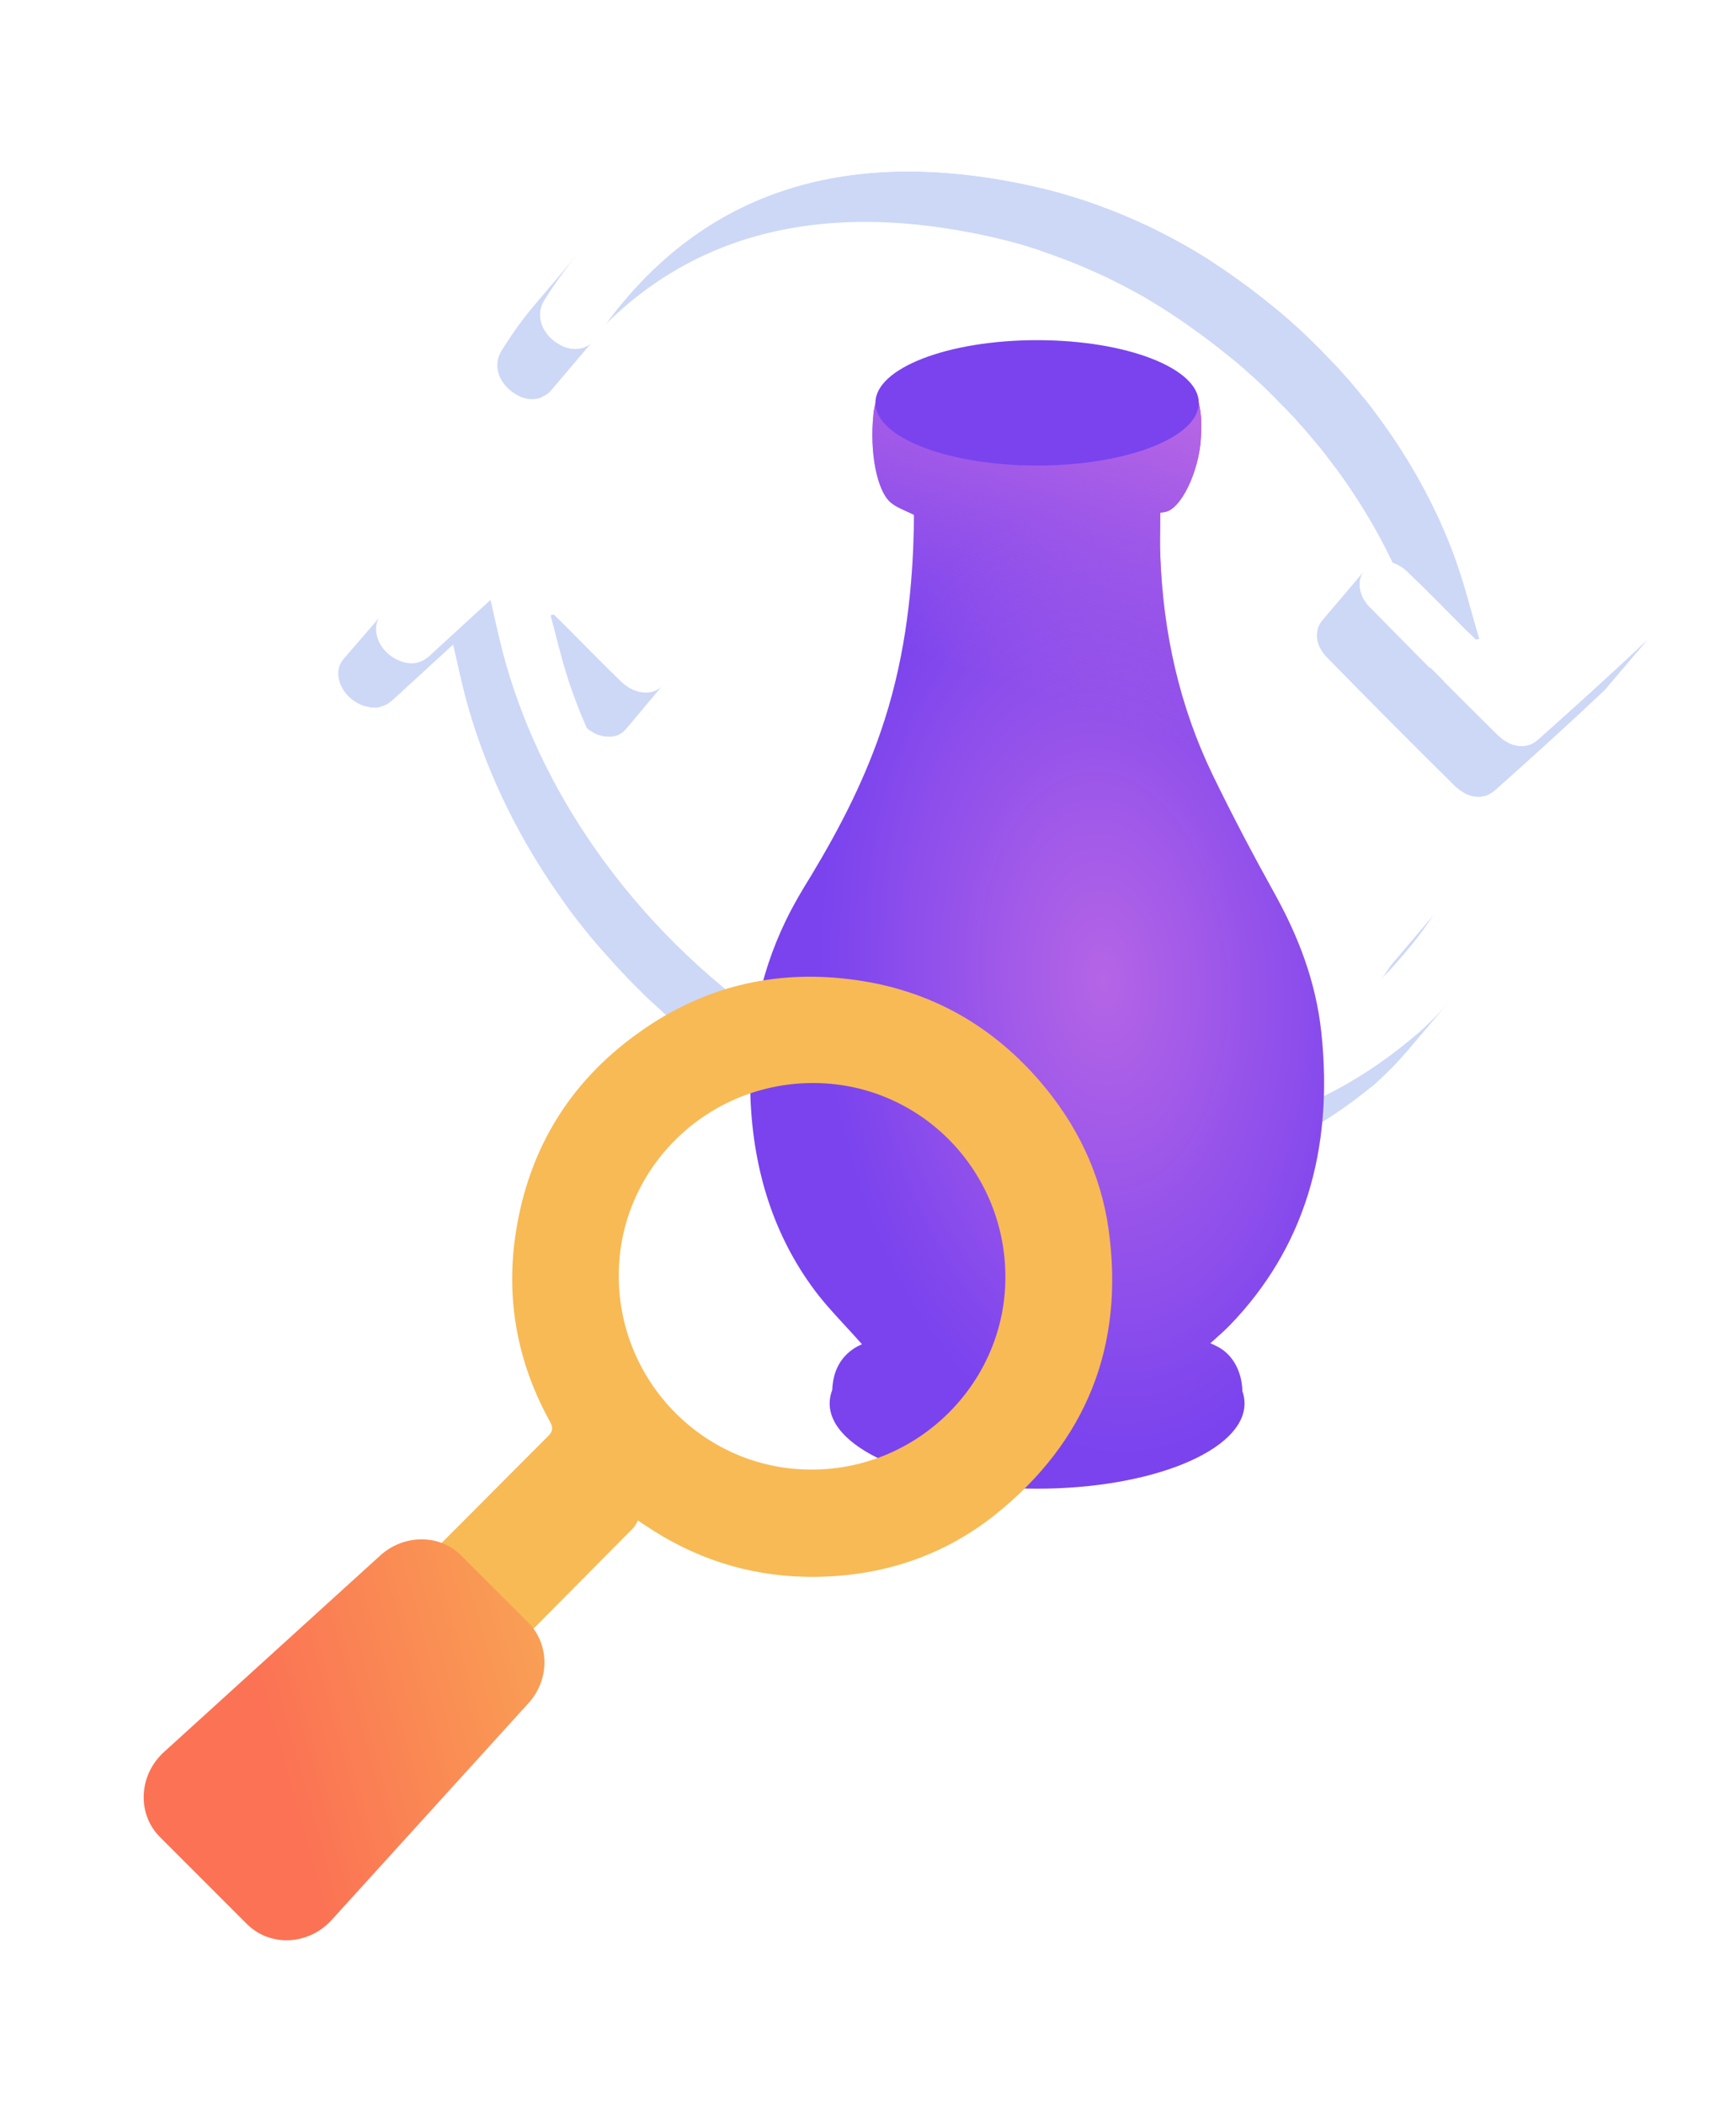 <svg width="434" height="526" viewBox="0 0 434 526" fill="none" xmlns="http://www.w3.org/2000/svg">
<path d="M412.063 159.62L401.39 172.197C401.242 172.334 401.148 172.484 400.933 172.663C391.999 181.11 382.886 189.342 373.733 197.507C373.517 197.686 373.315 197.81 373.099 197.988C373.032 198.03 372.964 198.071 372.897 198.112C372.762 198.195 372.627 198.278 372.424 198.402C372.357 198.443 372.289 198.485 372.222 198.526C372.032 198.596 371.897 198.678 371.708 198.748C371.641 198.789 371.586 198.776 371.519 198.818C371.275 198.874 371.031 198.931 370.787 198.988C370.733 198.975 370.733 198.975 370.665 199.016C370.489 199.031 370.245 199.088 370.069 199.103C370.014 199.09 369.892 199.118 369.838 199.105C369.662 199.12 369.498 199.081 369.322 199.097C369.268 199.084 369.146 199.112 369.091 199.099C368.928 199.06 368.697 199.062 368.534 199.023C368.479 199.01 368.425 198.996 368.371 198.983C368.098 198.918 367.881 198.866 367.609 198.801C367.609 198.801 367.609 198.801 367.554 198.788C367.391 198.748 367.186 198.642 367.023 198.603C366.969 198.589 366.914 198.576 366.86 198.563C366.71 198.47 366.546 198.431 366.396 198.337C366.342 198.324 366.3 198.256 366.246 198.243C366.096 198.15 365.945 198.056 365.741 197.95C365.686 197.936 365.686 197.936 365.645 197.869C365.44 197.762 365.249 197.601 365.044 197.495C364.99 197.482 364.948 197.414 364.894 197.401C364.744 197.307 364.606 197.159 364.456 197.066C364.415 196.998 364.36 196.985 364.319 196.918C364.127 196.757 363.936 196.596 363.744 196.434C352.945 185.785 342.282 175.053 331.698 164.225C331.328 163.849 330.971 163.418 330.668 163C328.728 160.29 328.794 157.139 330.565 155.032L341.239 142.454C339.48 144.507 339.469 147.671 341.341 150.422C341.644 150.84 341.947 151.258 342.371 151.648C347.416 156.772 352.46 161.897 357.559 167.034C356.127 161.97 354.748 156.92 352.908 151.874C348.797 140.699 343.088 129.947 336.097 119.981C335.505 119.091 334.845 118.242 334.198 117.338C333.978 117.055 333.759 116.772 333.539 116.489C333.099 115.923 332.672 115.303 332.232 114.737C331.971 114.387 331.697 114.091 331.49 113.753C331.091 113.255 330.652 112.689 330.253 112.19C329.992 111.84 329.731 111.489 329.402 111.18C329.004 110.681 328.551 110.17 328.152 109.671C327.891 109.321 327.562 109.012 327.301 108.661C326.848 108.15 326.45 107.651 325.997 107.14C325.722 106.844 325.461 106.493 325.132 106.184C324.68 105.672 324.172 105.148 323.732 104.582C323.458 104.286 323.238 104.003 322.951 103.761C322.306 103.088 321.662 102.416 321.018 101.743C320.922 101.663 320.839 101.528 320.689 101.434C319.949 100.681 319.167 99.86 318.427 99.107C318.194 98.878 317.961 98.65 317.728 98.421C317.166 97.883 316.659 97.359 316.097 96.821C315.823 96.525 315.481 96.27 315.207 95.974C314.686 95.504 314.22 95.047 313.7 94.577C313.371 94.268 313.042 93.959 312.701 93.704C312.235 93.247 311.701 92.831 311.235 92.374C310.907 92.065 310.565 91.81 310.236 91.501C309.703 91.085 309.237 90.628 308.703 90.212C308.362 89.958 308.033 89.648 307.691 89.394C307.158 88.978 306.637 88.508 306.049 88.079C305.762 87.837 305.42 87.583 305.133 87.341C304.449 86.832 303.779 86.268 303.095 85.758C302.903 85.597 302.753 85.504 302.562 85.343C301.686 84.672 300.798 84.056 299.923 83.386C299.677 83.212 299.431 83.037 299.185 82.863C298.543 82.421 297.913 81.925 297.271 81.483C296.929 81.228 296.574 81.028 296.287 80.787C295.741 80.425 295.153 79.996 294.606 79.635C294.265 79.38 293.855 79.167 293.513 78.912C292.967 78.551 292.421 78.19 291.874 77.828C291.478 77.561 291.123 77.36 290.727 77.093C290.18 76.731 289.621 76.424 289.074 76.063C288.719 75.863 288.323 75.595 287.968 75.395C287.367 75.02 286.808 74.713 286.207 74.339C285.852 74.139 285.497 73.939 285.142 73.738C284.433 73.338 283.777 72.95 283.055 72.604C282.795 72.484 282.549 72.31 282.29 72.191C281.322 71.67 280.407 71.163 279.425 70.697C279.221 70.591 278.962 70.471 278.757 70.364C278.034 70.018 277.27 69.605 276.547 69.258C276.179 69.113 275.824 68.912 275.456 68.767C274.829 68.501 274.215 68.181 273.588 67.915C273.166 67.757 272.811 67.556 272.389 67.397C271.816 67.145 271.189 66.879 270.617 66.627C270.194 66.468 269.839 66.268 269.417 66.109C268.845 65.856 268.204 65.645 267.632 65.393C267.21 65.234 266.842 65.088 266.419 64.929C265.792 64.663 265.152 64.452 264.567 64.254C264.199 64.109 263.831 63.963 263.408 63.804C262.714 63.58 261.978 63.288 261.284 63.064C260.97 62.931 260.698 62.866 260.384 62.733C259.799 62.535 259.159 62.324 258.573 62.126C258.096 61.954 257.661 61.849 257.184 61.677C256.544 61.466 255.891 61.309 255.251 61.098C254.815 60.994 254.393 60.835 253.958 60.73C253.25 60.561 252.501 60.324 251.794 60.154C251.413 60.062 251.086 59.984 250.705 59.893C249.617 59.631 248.528 59.37 247.439 59.109C203.77 49.438 170.031 59.071 146.142 86.667C146.209 86.625 146.277 86.584 146.344 86.543C146.412 86.501 146.466 86.514 146.479 86.46C146.669 86.39 146.817 86.253 147.006 86.183C147.141 86.101 147.344 85.977 147.492 85.839C147.559 85.798 147.572 85.743 147.627 85.757C147.762 85.674 147.842 85.578 147.977 85.495C148.045 85.454 148.058 85.4 148.125 85.358C148.273 85.221 148.421 85.084 148.528 84.879L137.855 97.457C137.707 97.594 137.546 97.785 137.452 97.936C137.385 97.977 137.371 98.031 137.304 98.073C137.223 98.169 137.088 98.251 136.954 98.334C136.886 98.375 136.873 98.43 136.819 98.417C136.671 98.554 136.536 98.637 136.333 98.761C136.198 98.844 135.996 98.968 135.806 99.037C135.739 99.079 135.684 99.066 135.671 99.12C135.536 99.203 135.414 99.231 135.279 99.314C135.212 99.355 135.158 99.342 135.144 99.397C134.955 99.466 134.766 99.536 134.589 99.551C134.4 99.621 134.224 99.636 134.047 99.651C133.993 99.638 133.925 99.68 133.871 99.667C133.749 99.695 133.573 99.71 133.451 99.739C133.396 99.725 133.329 99.767 133.274 99.754C132.867 99.771 132.473 99.734 132.079 99.697C132.025 99.684 131.97 99.671 131.916 99.658C131.753 99.619 131.644 99.593 131.481 99.554C131.426 99.541 131.372 99.528 131.317 99.514C131.1 99.462 130.936 99.423 130.719 99.371C130.61 99.345 130.46 99.251 130.351 99.225C130.242 99.199 130.133 99.173 130.037 99.092C129.874 99.053 129.724 98.959 129.628 98.879C129.519 98.853 129.478 98.785 129.369 98.759C129.273 98.679 129.11 98.639 129.014 98.559C128.659 98.359 128.359 98.171 128.017 97.917C127.142 97.246 126.401 96.493 125.796 95.657C124.076 93.23 123.817 90.232 125.34 87.72C127.881 83.609 130.667 79.673 133.782 76.046L144.455 63.468C141.395 67.109 138.567 70.977 136.014 75.142C134.49 77.655 134.762 80.598 136.469 83.08C137.02 83.903 137.76 84.656 138.69 85.339C139.032 85.594 139.332 85.781 139.687 85.981C139.783 86.062 139.946 86.101 140.042 86.182C140.151 86.208 140.247 86.288 140.355 86.314C140.451 86.395 140.614 86.434 140.71 86.515C140.819 86.541 140.915 86.621 141.078 86.66C141.187 86.687 141.283 86.767 141.392 86.793C141.609 86.846 141.827 86.898 141.99 86.937C142.045 86.95 142.099 86.963 142.154 86.976C142.317 87.015 142.426 87.041 142.589 87.081C142.643 87.094 142.698 87.107 142.752 87.12C143.146 87.157 143.54 87.194 143.948 87.176C144.002 87.189 144.069 87.148 144.124 87.161C144.246 87.133 144.422 87.118 144.544 87.089C144.598 87.102 144.666 87.061 144.72 87.074C144.897 87.059 145.086 86.989 145.262 86.974C145.452 86.904 145.628 86.889 145.818 86.819C145.885 86.778 145.939 86.791 146.007 86.749C146.061 86.763 146.074 86.708 146.142 86.667L156.171 74.856C180.094 46.635 214.075 36.714 258.18 46.49C259.269 46.751 260.357 47.013 261.446 47.274C261.827 47.365 262.153 47.444 262.534 47.535C263.242 47.705 264.004 47.888 264.698 48.112C265.134 48.216 265.556 48.375 265.991 48.48C266.631 48.691 267.285 48.847 267.925 49.058C268.401 49.23 268.837 49.335 269.314 49.507C269.845 49.692 270.444 49.835 270.975 50.02C271.029 50.033 271.084 50.047 271.138 50.06C271.465 50.138 271.724 50.258 272.037 50.391C272.732 50.615 273.467 50.906 274.162 51.13C274.53 51.276 274.898 51.422 275.32 51.581C275.96 51.792 276.587 52.058 277.173 52.256C277.595 52.415 277.963 52.56 278.386 52.719C278.958 52.972 279.598 53.183 280.171 53.435C280.593 53.594 280.961 53.74 281.37 53.954C281.997 54.219 282.57 54.472 283.197 54.737C283.619 54.896 283.974 55.096 284.396 55.255C285.023 55.521 285.637 55.841 286.264 56.106C286.632 56.252 286.987 56.452 287.301 56.585C288.078 56.944 288.801 57.29 289.565 57.704C289.77 57.811 289.974 57.917 290.233 58.037C291.215 58.503 292.13 59.01 293.098 59.53C293.357 59.65 293.603 59.824 293.863 59.944C294.572 60.344 295.241 60.678 295.95 61.078C296.305 61.278 296.66 61.478 297.015 61.679C297.629 61.999 298.175 62.36 298.776 62.734C299.131 62.935 299.527 63.203 299.882 63.403C300.429 63.764 300.988 64.071 301.535 64.432C301.944 64.646 302.286 64.9 302.628 65.155C303.174 65.516 303.721 65.878 304.267 66.239C304.609 66.494 305.018 66.707 305.36 66.962C305.961 67.336 306.494 67.752 307.041 68.113C307.383 68.368 307.683 68.555 308.025 68.81C308.667 69.252 309.309 69.694 309.939 70.19C310.185 70.364 310.431 70.538 310.677 70.713C311.565 71.329 312.44 71.999 313.315 72.669C313.507 72.831 313.657 72.924 313.849 73.085C314.532 73.595 315.203 74.158 315.887 74.668C316.174 74.909 316.516 75.164 316.803 75.406C317.336 75.822 317.911 76.305 318.445 76.721C318.786 76.975 319.115 77.284 319.457 77.539C319.99 77.955 320.456 78.412 320.99 78.828C321.319 79.137 321.66 79.391 321.989 79.701C322.468 80.103 322.988 80.573 323.454 81.031C323.783 81.34 324.125 81.594 324.454 81.904C324.974 82.374 325.44 82.831 325.96 83.301C326.235 83.597 326.576 83.852 326.851 84.148C327.412 84.686 327.92 85.21 328.481 85.748C328.714 85.977 328.947 86.205 329.18 86.434C329.975 87.2 330.715 87.953 331.442 88.761C331.538 88.841 331.621 88.976 331.771 89.07C332.416 89.743 333.06 90.415 333.705 91.088C333.979 91.384 334.212 91.612 334.486 91.909C334.993 92.433 335.446 92.945 335.94 93.524C336.215 93.82 336.476 94.17 336.805 94.479C337.258 94.991 337.656 95.49 338.109 96.001C338.37 96.352 338.699 96.661 338.96 97.011C339.359 97.51 339.812 98.021 340.21 98.52C340.471 98.87 340.733 99.221 341.061 99.53C341.46 100.028 341.9 100.594 342.298 101.093C342.559 101.443 342.834 101.739 343.04 102.077C343.48 102.643 343.907 103.263 344.347 103.829C344.567 104.112 344.787 104.395 344.952 104.665C345.612 105.514 346.204 106.405 346.851 107.308C353.842 117.274 359.551 128.026 363.662 139.2C366.129 145.951 367.81 152.859 369.844 159.736L360.93 170.26C365.426 174.792 369.989 179.283 374.498 183.761C374.689 183.922 374.881 184.083 375.073 184.244C375.114 184.312 375.168 184.325 375.21 184.392C375.36 184.486 375.497 184.634 375.647 184.728C375.702 184.741 375.743 184.808 375.798 184.821C375.989 184.982 376.194 185.089 376.399 185.196C376.453 185.209 376.453 185.209 376.494 185.276C376.645 185.37 376.849 185.477 376.999 185.57C377.054 185.583 377.095 185.651 377.15 185.664C377.3 185.757 377.463 185.796 377.613 185.89C377.668 185.903 377.722 185.916 377.777 185.929C377.981 186.036 378.145 186.075 378.362 186.127C378.634 186.193 378.852 186.245 379.124 186.31C379.179 186.323 379.233 186.336 379.288 186.349C379.505 186.402 379.669 186.441 379.845 186.425C379.954 186.452 380.008 186.465 380.076 186.423C380.252 186.408 380.415 186.447 380.592 186.432C380.646 186.445 380.768 186.417 380.822 186.43C381.053 186.428 381.229 186.412 381.419 186.343C381.473 186.356 381.473 186.356 381.541 186.314C381.785 186.258 382.028 186.201 382.272 186.144C382.34 186.103 382.394 186.116 382.462 186.075C382.651 186.005 382.786 185.922 382.975 185.853C383.043 185.811 383.11 185.77 383.178 185.729C383.313 185.646 383.502 185.576 383.65 185.439C383.718 185.398 383.785 185.356 383.853 185.315C384.055 185.191 384.271 185.012 384.486 184.834C393.64 176.669 402.807 168.45 411.686 159.99C411.821 159.907 411.969 159.77 412.063 159.62ZM356.943 230.778C357.453 230.094 357.853 229.384 358.363 228.701C358.443 228.605 358.524 228.509 358.604 228.413L347.931 240.991C347.851 241.087 347.77 241.182 347.69 241.278C347.18 241.962 346.78 242.672 346.27 243.355C344.381 245.952 342.45 248.482 340.45 250.823L351.123 238.245C353.178 235.918 355.095 233.442 356.943 230.778ZM342.389 272.009C345.917 269.057 349.117 265.796 352.084 262.306L362.758 249.728C359.79 253.218 356.604 256.425 353.062 259.432L342.389 272.009Z" fill="#CDD8F7"/>
<path d="M346.876 107.199C325.903 77.301 293.428 54.314 258.288 46.516C210.197 35.841 174.14 48.66 150.003 83.046C149.668 83.483 149.374 83.988 149.093 84.439C146.749 87.733 142.517 88.099 138.852 85.378C137.977 84.708 137.237 83.954 136.632 83.118C134.912 80.691 134.652 77.693 136.176 75.181C142.632 64.585 150.937 55.641 161.077 48.404C184.932 31.506 213.518 25.356 246.566 30.119C290.801 36.473 332.648 64.299 358.673 101.453C369.394 116.746 377.387 133.571 381.803 151.151C382.777 155.01 383.587 158.831 384.621 163.396C390.005 158.471 394.889 153.945 399.761 149.473C401.538 147.827 403.702 146.965 406.601 147.833C408.807 148.477 410.653 149.899 411.809 151.558C413.736 154.322 414 157.782 411.618 160.031C402.684 168.478 393.572 176.71 384.418 184.875C381.712 187.276 377.676 186.826 374.469 183.639C363.67 172.99 353.006 162.258 342.423 151.43C342.053 151.053 341.696 150.622 341.393 150.204C339.329 147.291 339.514 143.882 341.667 141.866C344.209 139.426 348.515 139.71 351.844 142.869C356.858 147.641 361.698 152.658 366.619 157.58C367.413 158.347 368.221 159.058 369.016 159.825C369.314 159.781 369.571 159.67 369.869 159.627C367.822 152.804 366.141 145.896 363.687 139.091C359.576 127.917 353.854 117.219 346.876 107.199Z" fill="white"/>
<path d="M129 164.619C128.756 164.676 128.458 164.719 128.201 164.83L138.874 152.253C139.118 152.196 139.429 152.098 139.673 152.042C140.468 152.808 141.263 153.574 142.003 154.327C146.827 159.169 151.585 164.051 156.49 168.797C156.681 168.958 156.873 169.119 157.065 169.28C157.106 169.348 157.16 169.361 157.202 169.428C157.339 169.576 157.544 169.683 157.694 169.777C157.748 169.79 157.79 169.857 157.79 169.857C157.981 170.018 158.186 170.125 158.39 170.232C158.445 170.245 158.486 170.312 158.541 170.325C158.691 170.419 158.841 170.512 159.046 170.619C159.1 170.632 159.155 170.645 159.196 170.713C159.401 170.819 159.605 170.926 159.823 170.978C159.877 170.991 159.877 170.991 159.932 171.004C160.095 171.043 160.245 171.137 160.409 171.176C160.626 171.228 160.899 171.294 161.116 171.346C161.171 171.359 161.225 171.372 161.225 171.372C161.497 171.437 161.782 171.448 162 171.501C162.055 171.514 162.163 171.54 162.231 171.498C162.407 171.483 162.625 171.535 162.801 171.52C162.856 171.533 162.978 171.505 163.032 171.518C163.208 171.503 163.439 171.5 163.615 171.485C163.67 171.498 163.737 171.457 163.792 171.47C164.036 171.413 164.279 171.357 164.523 171.3C164.578 171.313 164.645 171.272 164.645 171.272C164.835 171.202 165.024 171.132 165.213 171.063C165.281 171.021 165.348 170.98 165.416 170.939C165.551 170.856 165.74 170.786 165.888 170.649C165.956 170.608 166.023 170.566 166.091 170.525C166.293 170.401 166.509 170.222 166.67 170.031C166.831 169.839 167.033 169.715 167.14 169.51L156.589 182.06C156.428 182.251 156.28 182.388 156.119 182.58C155.903 182.758 155.755 182.896 155.539 183.074C155.472 183.115 155.405 183.157 155.337 183.198C155.202 183.281 155 183.405 154.865 183.488C154.797 183.529 154.73 183.571 154.662 183.612C154.473 183.682 154.283 183.751 154.094 183.821C154.04 183.808 154.027 183.862 153.972 183.849C153.728 183.906 153.484 183.962 153.241 184.019C153.186 184.006 153.119 184.047 153.064 184.034C152.888 184.05 152.712 184.065 152.481 184.067C152.426 184.054 152.305 184.082 152.25 184.069C152.074 184.084 151.843 184.087 151.68 184.047C151.625 184.034 151.503 184.063 151.449 184.05C151.164 184.039 150.892 183.974 150.674 183.921C150.619 183.908 150.565 183.895 150.565 183.895C150.347 183.843 150.13 183.791 149.857 183.725C149.803 183.712 149.803 183.712 149.749 183.699C149.64 183.673 149.477 183.634 149.381 183.553C149.326 183.54 149.326 183.54 149.272 183.527C149.067 183.421 148.849 183.368 148.645 183.262C148.59 183.249 148.536 183.236 148.495 183.168C148.344 183.075 148.194 182.981 148.044 182.887C147.99 182.874 147.948 182.807 147.894 182.794C147.689 182.687 147.498 182.526 147.293 182.419C147.238 182.406 147.197 182.339 147.197 182.339C147.047 182.245 146.855 182.084 146.705 181.991C146.664 181.923 146.609 181.91 146.568 181.843C146.376 181.681 146.185 181.52 145.993 181.359C141.088 176.614 136.331 171.731 131.506 166.89C130.589 166.152 129.795 165.385 129 164.619ZM250.535 279.427C249.283 279.127 248.086 278.839 246.834 278.539C246.398 278.435 246.017 278.343 245.595 278.184C244.779 277.988 243.975 277.738 243.159 277.542C242.669 277.425 242.192 277.253 241.702 277.135C240.953 276.898 240.246 276.728 239.497 276.491C238.966 276.306 238.476 276.189 237.945 276.004C237.25 275.779 236.556 275.555 235.861 275.331C235.493 275.185 235.112 275.094 234.744 274.948C233.941 274.698 233.151 274.393 232.402 274.156C231.979 273.997 231.503 273.825 231.08 273.666C230.399 273.387 229.65 273.15 228.969 272.871C228.492 272.699 228.069 272.541 227.606 272.314C226.924 272.036 226.243 271.757 225.561 271.478C225.085 271.306 224.621 271.08 224.199 270.921C223.517 270.643 222.836 270.364 222.167 270.031C221.758 269.818 221.281 269.646 220.872 269.432C220.149 269.086 219.413 268.795 218.69 268.448C218.281 268.235 217.913 268.089 217.504 267.876C216.631 267.436 215.703 266.983 214.83 266.544C214.626 266.437 214.421 266.33 214.217 266.224C213.139 265.677 212.061 265.131 210.942 264.517C210.642 264.33 210.328 264.197 210.028 264.01C209.264 263.596 208.499 263.183 207.735 262.769C207.326 262.556 206.93 262.288 206.52 262.075C205.865 261.687 205.21 261.3 204.554 260.913C204.158 260.645 203.695 260.418 203.298 260.151C202.643 259.763 202.042 259.389 201.387 259.001C200.991 258.734 200.54 258.453 200.144 258.185C199.488 257.798 198.9 257.369 198.245 256.981C197.849 256.714 197.453 256.446 197.002 256.165C196.36 255.723 195.717 255.281 195.075 254.839C194.679 254.572 194.337 254.317 193.941 254.049C193.203 253.527 192.465 253.004 191.672 252.469C191.426 252.295 191.18 252.12 190.88 251.933C189.896 251.237 188.925 250.486 187.899 249.722C187.653 249.547 187.407 249.373 187.216 249.212C186.491 248.635 185.711 248.045 184.986 247.469C184.645 247.214 184.316 246.905 183.92 246.637C183.29 246.141 182.716 245.657 182.086 245.161C181.703 244.839 181.32 244.517 180.937 244.195C180.362 243.711 179.787 243.228 179.212 242.745C178.829 242.423 178.446 242.1 178.063 241.778C177.488 241.295 176.968 240.825 176.406 240.287C176.023 239.965 175.64 239.643 175.324 239.279C174.762 238.742 174.188 238.258 173.626 237.721C173.297 237.412 172.968 237.102 172.585 236.78C171.982 236.175 171.325 235.557 170.721 234.952C170.434 234.71 170.214 234.427 169.927 234.185C169.036 233.339 168.213 232.45 167.336 231.549C167.199 231.401 167.062 231.253 166.924 231.105C166.184 230.352 165.498 229.612 164.813 228.872C164.538 228.576 164.223 228.212 163.948 227.916C163.4 227.324 162.851 226.732 162.357 226.153C162.041 225.789 161.725 225.426 161.41 225.062C160.915 224.483 160.421 223.904 159.914 223.379C159.598 223.016 159.296 222.598 158.925 222.221C158.431 221.642 157.991 221.076 157.497 220.497C157.181 220.134 156.879 219.716 156.563 219.352C156.069 218.773 155.642 218.153 155.148 217.574C154.832 217.21 154.571 216.86 154.268 216.442C153.787 215.808 153.265 215.107 152.783 214.474C152.577 214.136 152.302 213.84 152.095 213.503C151.353 212.519 150.665 211.548 149.99 210.523C139.269 195.23 131.222 178.391 126.655 160.718C125.64 156.791 124.815 152.794 123.726 148.216C118.41 153.099 113.484 157.558 108.599 162.084C108.464 162.167 108.37 162.317 108.235 162.4C108.168 162.441 108.155 162.496 108.1 162.483C108.033 162.524 107.952 162.62 107.885 162.661C107.817 162.703 107.75 162.744 107.737 162.798C107.669 162.84 107.589 162.936 107.521 162.977C107.454 163.018 107.386 163.06 107.319 163.101C107.251 163.142 107.184 163.184 107.116 163.225C107.049 163.267 106.982 163.308 106.927 163.295C106.86 163.336 106.792 163.378 106.725 163.419C106.657 163.46 106.603 163.447 106.535 163.489C106.468 163.53 106.4 163.571 106.278 163.6C106.211 163.641 106.156 163.628 106.089 163.669C106.021 163.711 105.9 163.739 105.845 163.726C105.778 163.767 105.723 163.754 105.656 163.796C105.588 163.837 105.479 163.811 105.412 163.852C105.344 163.894 105.29 163.881 105.223 163.922C105.155 163.963 105.046 163.937 104.979 163.979C104.924 163.966 104.857 164.007 104.748 163.981C104.68 164.022 104.572 163.996 104.517 163.983C104.463 163.97 104.341 163.998 104.286 163.985C104.232 163.972 104.11 164 104.001 163.974C103.947 163.961 103.825 163.99 103.77 163.977C103.662 163.95 103.594 163.992 103.485 163.966C103.431 163.953 103.322 163.926 103.255 163.968C103.146 163.942 103.091 163.929 102.982 163.903C102.928 163.889 102.819 163.863 102.765 163.85C102.656 163.824 102.601 163.811 102.493 163.785C102.438 163.772 102.329 163.746 102.22 163.72C102.112 163.694 102.003 163.667 101.894 163.641C101.785 163.615 101.731 163.602 101.622 163.576C101.458 163.537 101.308 163.443 101.09 163.391C99.196 162.649 97.596 161.402 96.577 159.891C94.775 157.329 94.676 154.53 96.596 152.286L85.871 164.69C83.951 166.934 84.267 170.176 86.07 172.738C87.089 174.249 88.689 175.496 90.583 176.239C90.746 176.278 90.896 176.371 91.005 176.397L91.06 176.41C91.168 176.437 91.223 176.45 91.332 176.476C91.441 176.502 91.549 176.528 91.658 176.554C91.767 176.58 91.822 176.593 91.93 176.619C92.039 176.646 92.148 176.672 92.203 176.685C92.257 176.698 92.366 176.724 92.42 176.737C92.529 176.763 92.584 176.776 92.692 176.802C92.747 176.815 92.856 176.841 92.923 176.8C93.032 176.826 93.1 176.785 93.208 176.811C93.263 176.824 93.385 176.796 93.439 176.809C93.548 176.835 93.615 176.793 93.724 176.82C93.779 176.833 93.901 176.804 93.955 176.817C94.01 176.83 94.132 176.802 94.186 176.815C94.24 176.828 94.308 176.787 94.417 176.813C94.484 176.772 94.593 176.798 94.66 176.756C94.728 176.715 94.782 176.728 94.85 176.687C94.917 176.645 95.026 176.671 95.094 176.63C95.161 176.589 95.216 176.602 95.283 176.56C95.351 176.519 95.472 176.491 95.527 176.504C95.594 176.462 95.649 176.475 95.716 176.434C95.784 176.393 95.851 176.351 95.973 176.323C96.041 176.282 96.095 176.295 96.163 176.253C96.23 176.212 96.298 176.171 96.419 176.142C96.487 176.101 96.555 176.06 96.609 176.073C96.676 176.031 96.744 175.99 96.811 175.949C96.879 175.907 96.946 175.866 97.014 175.824C97.081 175.783 97.149 175.742 97.229 175.646C97.297 175.604 97.364 175.563 97.377 175.509C97.445 175.467 97.525 175.372 97.647 175.343C97.715 175.302 97.715 175.302 97.782 175.261C97.917 175.178 98.011 175.028 98.146 174.945C103.018 170.473 107.957 165.959 113.273 161.076C114.362 165.654 115.146 169.584 116.202 173.578C120.782 191.197 128.87 208.103 139.537 223.383C140.225 224.354 140.954 225.392 141.642 226.363C141.849 226.701 142.123 226.997 142.33 227.334C142.811 227.968 143.334 228.669 143.815 229.302C144.131 229.666 144.379 230.07 144.695 230.434C145.189 231.013 145.616 231.634 146.11 232.213C146.426 232.576 146.728 232.994 147.044 233.358C147.484 233.924 147.978 234.503 148.472 235.082C148.788 235.445 149.091 235.863 149.461 236.24C149.955 236.819 150.449 237.398 150.956 237.923C151.272 238.286 151.588 238.65 151.904 239.013C152.452 239.605 153.001 240.197 153.495 240.776C153.769 241.073 154.085 241.436 154.359 241.732C155.045 242.472 155.785 243.225 156.471 243.966C156.608 244.114 156.746 244.262 156.883 244.41C157.706 245.298 158.596 246.145 159.474 247.046C159.761 247.288 159.981 247.571 160.268 247.812C160.871 248.417 161.474 249.022 162.132 249.641C162.461 249.95 162.789 250.259 163.173 250.581C163.734 251.119 164.296 251.657 164.871 252.14C165.254 252.462 165.637 252.784 165.953 253.148C166.528 253.631 167.035 254.156 167.61 254.639C167.993 254.961 168.376 255.283 168.759 255.605C169.334 256.089 169.909 256.572 170.484 257.055C170.867 257.377 171.25 257.699 171.579 258.009C172.208 258.505 172.783 258.988 173.412 259.484C173.754 259.739 174.082 260.048 174.479 260.316C175.204 260.893 175.929 261.47 176.708 262.06C176.954 262.234 177.2 262.408 177.392 262.569C178.363 263.32 179.347 264.017 180.372 264.781C180.618 264.955 180.864 265.129 181.11 265.303C181.848 265.826 182.586 266.348 183.379 266.883C183.721 267.138 184.117 267.406 184.513 267.674C185.155 268.116 185.798 268.557 186.44 268.999C186.836 269.267 187.232 269.535 187.683 269.816C188.338 270.203 188.926 270.632 189.582 271.019C189.978 271.287 190.428 271.568 190.825 271.836C191.48 272.223 192.081 272.598 192.736 272.985C193.132 273.253 193.596 273.479 193.992 273.747C194.648 274.134 195.303 274.522 196.013 274.922C196.422 275.136 196.818 275.403 197.228 275.617C197.992 276.03 198.756 276.444 199.52 276.857C199.821 277.045 200.134 277.177 200.435 277.365C201.499 277.965 202.577 278.512 203.709 279.071C203.914 279.178 204.118 279.285 204.323 279.391C205.196 279.831 206.123 280.284 206.996 280.723C207.406 280.937 207.774 281.083 208.183 281.296C208.906 281.642 209.628 281.988 210.364 282.28C210.774 282.493 211.25 282.665 211.66 282.878C212.341 283.157 213.01 283.49 213.691 283.769C214.168 283.941 214.631 284.167 215.054 284.326C215.735 284.604 216.417 284.883 217.098 285.162C217.575 285.334 217.997 285.492 218.461 285.719C219.142 285.997 219.891 286.235 220.573 286.513C220.995 286.672 221.472 286.844 221.894 287.003C222.685 287.308 223.488 287.558 224.237 287.795C224.605 287.941 224.986 288.033 225.354 288.178C225.408 288.191 225.517 288.218 225.571 288.231C226.211 288.442 226.797 288.64 227.437 288.851C227.968 289.036 228.445 289.208 228.989 289.338C229.738 289.576 230.446 289.745 231.195 289.983C231.685 290.1 232.161 290.272 232.651 290.39C233.455 290.64 234.271 290.836 235.087 291.032C235.523 291.136 235.904 291.228 236.326 291.387C237.578 291.687 238.775 291.974 240.027 292.275C281.385 301.507 316.069 294.172 343.853 270.734L354.526 258.157C326.59 281.27 291.892 288.659 250.535 279.427Z" fill="#CDD8F7"/>
<path d="M353.072 259.377C325.288 282.815 290.604 290.15 249.247 280.918C209.141 271.986 172.552 245.997 148.88 212.229C138.16 196.936 130.112 180.097 125.546 162.424C124.531 158.497 123.705 154.5 122.617 149.922C117.301 154.805 112.374 159.264 107.489 163.791C105.498 165.615 103.129 166.371 100.022 165.165C98.128 164.423 96.528 163.175 95.509 161.665C93.582 158.9 93.386 155.399 95.713 153.137C104.566 144.785 113.611 136.595 122.698 128.472C125.484 125.974 129.616 126.505 132.919 129.773C143.622 140.341 154.19 150.993 164.745 161.699C165.17 162.088 165.527 162.52 165.816 162.992C167.922 165.972 167.711 169.49 165.491 171.548C162.907 173.921 158.572 173.514 155.256 170.301C150.351 165.555 145.594 160.673 140.769 155.831C139.975 155.065 139.18 154.299 138.44 153.546C138.196 153.602 137.898 153.646 137.641 153.757C139.104 159.173 140.337 164.592 142.098 169.964C146.292 182.713 152.572 194.926 160.471 206.145C181.087 235.612 212.771 258.295 247.765 266.46C296.107 277.771 332.465 265.139 357.008 230.736C357.518 230.053 357.918 229.343 358.428 228.659C360.694 225.692 364.695 225.328 368.261 227.738C369.245 228.434 370.081 229.268 370.728 230.171C372.407 232.531 372.733 235.487 371.303 237.85C366.345 246.042 360.345 253.294 353.072 259.377Z" fill="white"/>
<path d="M259.274 372.001C287.915 372.001 311.133 362.464 311.133 350.699C311.133 349.661 310.952 348.639 310.602 347.64C310.479 342.611 308.115 338.351 304.242 336.431C303.762 336.173 303.214 335.914 302.598 335.656C303.013 335.28 303.427 334.91 303.839 334.542C305.127 333.391 306.387 332.265 307.529 331.09C325.881 312.05 333.482 287.582 330.332 257.945C328.963 245.28 324.58 233.994 318.759 223.484C313.349 213.748 308.076 203.754 303.146 193.588C294.997 176.702 290.751 158.351 290.066 138.622C289.975 136.328 290.006 133.995 290.036 131.65C290.051 130.473 290.066 129.292 290.066 128.111C290.282 128.073 290.471 128.051 290.643 128.032C290.854 128.008 291.042 127.986 291.231 127.939C295.339 127.25 299.696 117.698 300.202 109.758C300.541 104.438 300.338 99.655 297.257 95.95C296.287 94.788 295.037 94.018 293.78 93.244C293.173 92.87 292.564 92.494 291.984 92.073L226.45 92.073C225.97 92.332 225.491 92.59 225.148 92.849C221.245 94.744 218.882 98.56 218.369 103.446C217.335 113.295 219.328 122.684 222.615 125.527C223.776 126.501 225.177 127.131 226.624 127.782C227.225 128.052 227.833 128.325 228.435 128.628C228.435 128.456 228.504 128.715 228.504 128.973C228.367 146.462 226.381 163.521 221.177 179.804C216.657 194.019 210.083 206.684 202.824 218.745C200.565 222.364 198.373 226.068 196.456 230.031C189.813 243.73 186.937 258.548 187.622 274.573C188.375 292.837 193.58 308.776 203.441 322.13C205.873 325.416 208.601 328.367 211.314 331.301C212.726 332.829 214.133 334.351 215.493 335.914C215.082 336.086 214.329 336.431 213.644 336.862C210.426 338.93 208.44 342.117 208.097 346.683C208.08 346.902 208.067 347.119 208.058 347.334C207.635 348.43 207.415 349.554 207.415 350.699C207.415 362.464 230.633 372.001 259.274 372.001Z" fill="url(#paint0_radial_246_1126)"/>
<path d="M259.274 372.001C287.915 372.001 311.133 362.464 311.133 350.699C311.133 349.661 310.952 348.639 310.602 347.64C310.479 342.611 308.115 338.351 304.242 336.431C303.762 336.173 303.214 335.914 302.598 335.656C303.013 335.28 303.427 334.91 303.839 334.542C305.127 333.391 306.387 332.265 307.529 331.09C325.881 312.05 333.482 287.582 330.332 257.945C328.963 245.28 324.58 233.994 318.759 223.484C313.349 213.748 308.076 203.754 303.146 193.588C294.997 176.702 290.751 158.351 290.066 138.622C289.975 136.328 290.006 133.995 290.036 131.65C290.051 130.473 290.066 129.292 290.066 128.111C290.282 128.073 290.471 128.051 290.643 128.032C290.854 128.008 291.042 127.986 291.231 127.939C295.339 127.25 299.696 117.698 300.202 109.758C300.541 104.438 300.338 99.655 297.257 95.95C296.287 94.788 295.037 94.018 293.78 93.244C293.173 92.87 292.564 92.494 291.984 92.073L226.45 92.073C225.97 92.332 225.491 92.59 225.148 92.849C221.245 94.744 218.882 98.56 218.369 103.446C217.335 113.295 219.328 122.684 222.615 125.527C223.776 126.501 225.177 127.131 226.624 127.782C227.225 128.052 227.833 128.325 228.435 128.628C228.435 128.456 228.504 128.715 228.504 128.973C228.367 146.462 226.381 163.521 221.177 179.804C216.657 194.019 210.083 206.684 202.824 218.745C200.565 222.364 198.373 226.068 196.456 230.031C189.813 243.73 186.937 258.548 187.622 274.573C188.375 292.837 193.58 308.776 203.441 322.13C205.873 325.416 208.601 328.367 211.314 331.301C212.726 332.829 214.133 334.351 215.493 335.914C215.082 336.086 214.329 336.431 213.644 336.862C210.426 338.93 208.44 342.117 208.097 346.683C208.08 346.902 208.067 347.119 208.058 347.334C207.635 348.43 207.415 349.554 207.415 350.699C207.415 362.464 230.633 372.001 259.274 372.001Z" fill="url(#paint1_linear_246_1126)"/>
<ellipse cx="259.274" cy="100.664" rx="40.423" ry="15.664" fill="#7A43EE"/>
<g filter="url(#filter0_i_246_1126)">
<path d="M70.743 432.812C71.662 427.933 74.632 424.398 78.026 421.004C95.067 403.962 112.038 386.85 129.008 369.88C130.21 368.678 130.352 367.829 129.503 366.273C121.796 352.343 118.684 337.353 120.594 321.584C123.351 299.452 133.816 281.633 151.989 268.834C167.687 257.662 185.294 253.349 204.315 255.682C223.265 257.945 239.105 266.43 251.691 280.855C261.096 291.674 267.177 304.119 269.157 318.261C273.187 347.323 263.571 371.365 240.66 389.608C227.013 400.427 210.962 405.306 193.567 405.023C178.859 404.74 165.424 400.356 153.191 392.083C152.838 391.871 152.413 391.588 151.494 390.951C151.07 391.659 150.787 392.366 150.221 392.931C132.897 410.397 115.573 427.862 98.249 445.328C92.521 451.056 85.097 452.116 78.379 448.227C74.914 446.177 72.652 443.207 71.52 439.388C71.308 438.61 71.025 437.903 70.743 437.196C70.743 435.641 70.743 434.226 70.743 432.812ZM146.686 330.14C146.898 356.94 168.748 378.506 195.335 378.224C221.993 378.011 243.63 356.091 243.347 329.645C243.064 302.775 221.356 281.35 194.769 281.633C168.04 281.916 146.474 303.624 146.686 330.14Z" fill="#F8BA55"/>
</g>
<path d="M61.692 480.754L39.984 459.046C34.186 453.248 34.61 443.49 41.115 437.691L95.068 388.689C101.007 383.315 109.917 383.315 115.291 388.689L132.049 405.447C137.423 410.821 137.494 419.802 132.049 425.671L83.047 479.623C77.249 486.128 67.561 486.623 61.692 480.754Z" fill="url(#paint2_linear_246_1126)"/>
<defs>
<filter id="filter0_i_246_1126" x="70.742" y="244.069" width="207.309" height="206.468" filterUnits="userSpaceOnUse" color-interpolation-filters="sRGB">
<feFlood flood-opacity="0" result="BackgroundImageFix"/>
<feBlend mode="normal" in="SourceGraphic" in2="BackgroundImageFix" result="shape"/>
<feColorMatrix in="SourceAlpha" type="matrix" values="0 0 0 0 0 0 0 0 0 0 0 0 0 0 0 0 0 0 127 0" result="hardAlpha"/>
<feOffset dx="8" dy="-11"/>
<feGaussianBlur stdDeviation="6"/>
<feComposite in2="hardAlpha" operator="arithmetic" k2="-1" k3="1"/>
<feColorMatrix type="matrix" values="0 0 0 0 0.984 0 0 0 0 0.451 0 0 0 0 0.329 0 0 0 1 0"/>
<feBlend mode="normal" in2="shape" result="effect1_innerShadow_246_1126"/>
</filter>
<radialGradient id="paint0_radial_246_1126" cx="0" cy="0" r="1" gradientUnits="userSpaceOnUse" gradientTransform="translate(275.946 245.175) rotate(175.914) scale(70.92 120.023)">
<stop stop-color="#B565E6"/>
<stop offset="1" stop-color="#7A43EE"/>
</radialGradient>
<linearGradient id="paint1_linear_246_1126" x1="271.904" y1="96.621" x2="247.145" y2="169.887" gradientUnits="userSpaceOnUse">
<stop stop-color="#B565E5"/>
<stop offset="1" stop-color="#B565E5" stop-opacity="0"/>
</linearGradient>
<linearGradient id="paint2_linear_246_1126" x1="180.023" y1="408.001" x2="70.023" y2="438.501" gradientUnits="userSpaceOnUse">
<stop stop-color="#F8BA55"/>
<stop offset="1" stop-color="#FB7354"/>
</linearGradient>
</defs>
</svg>
